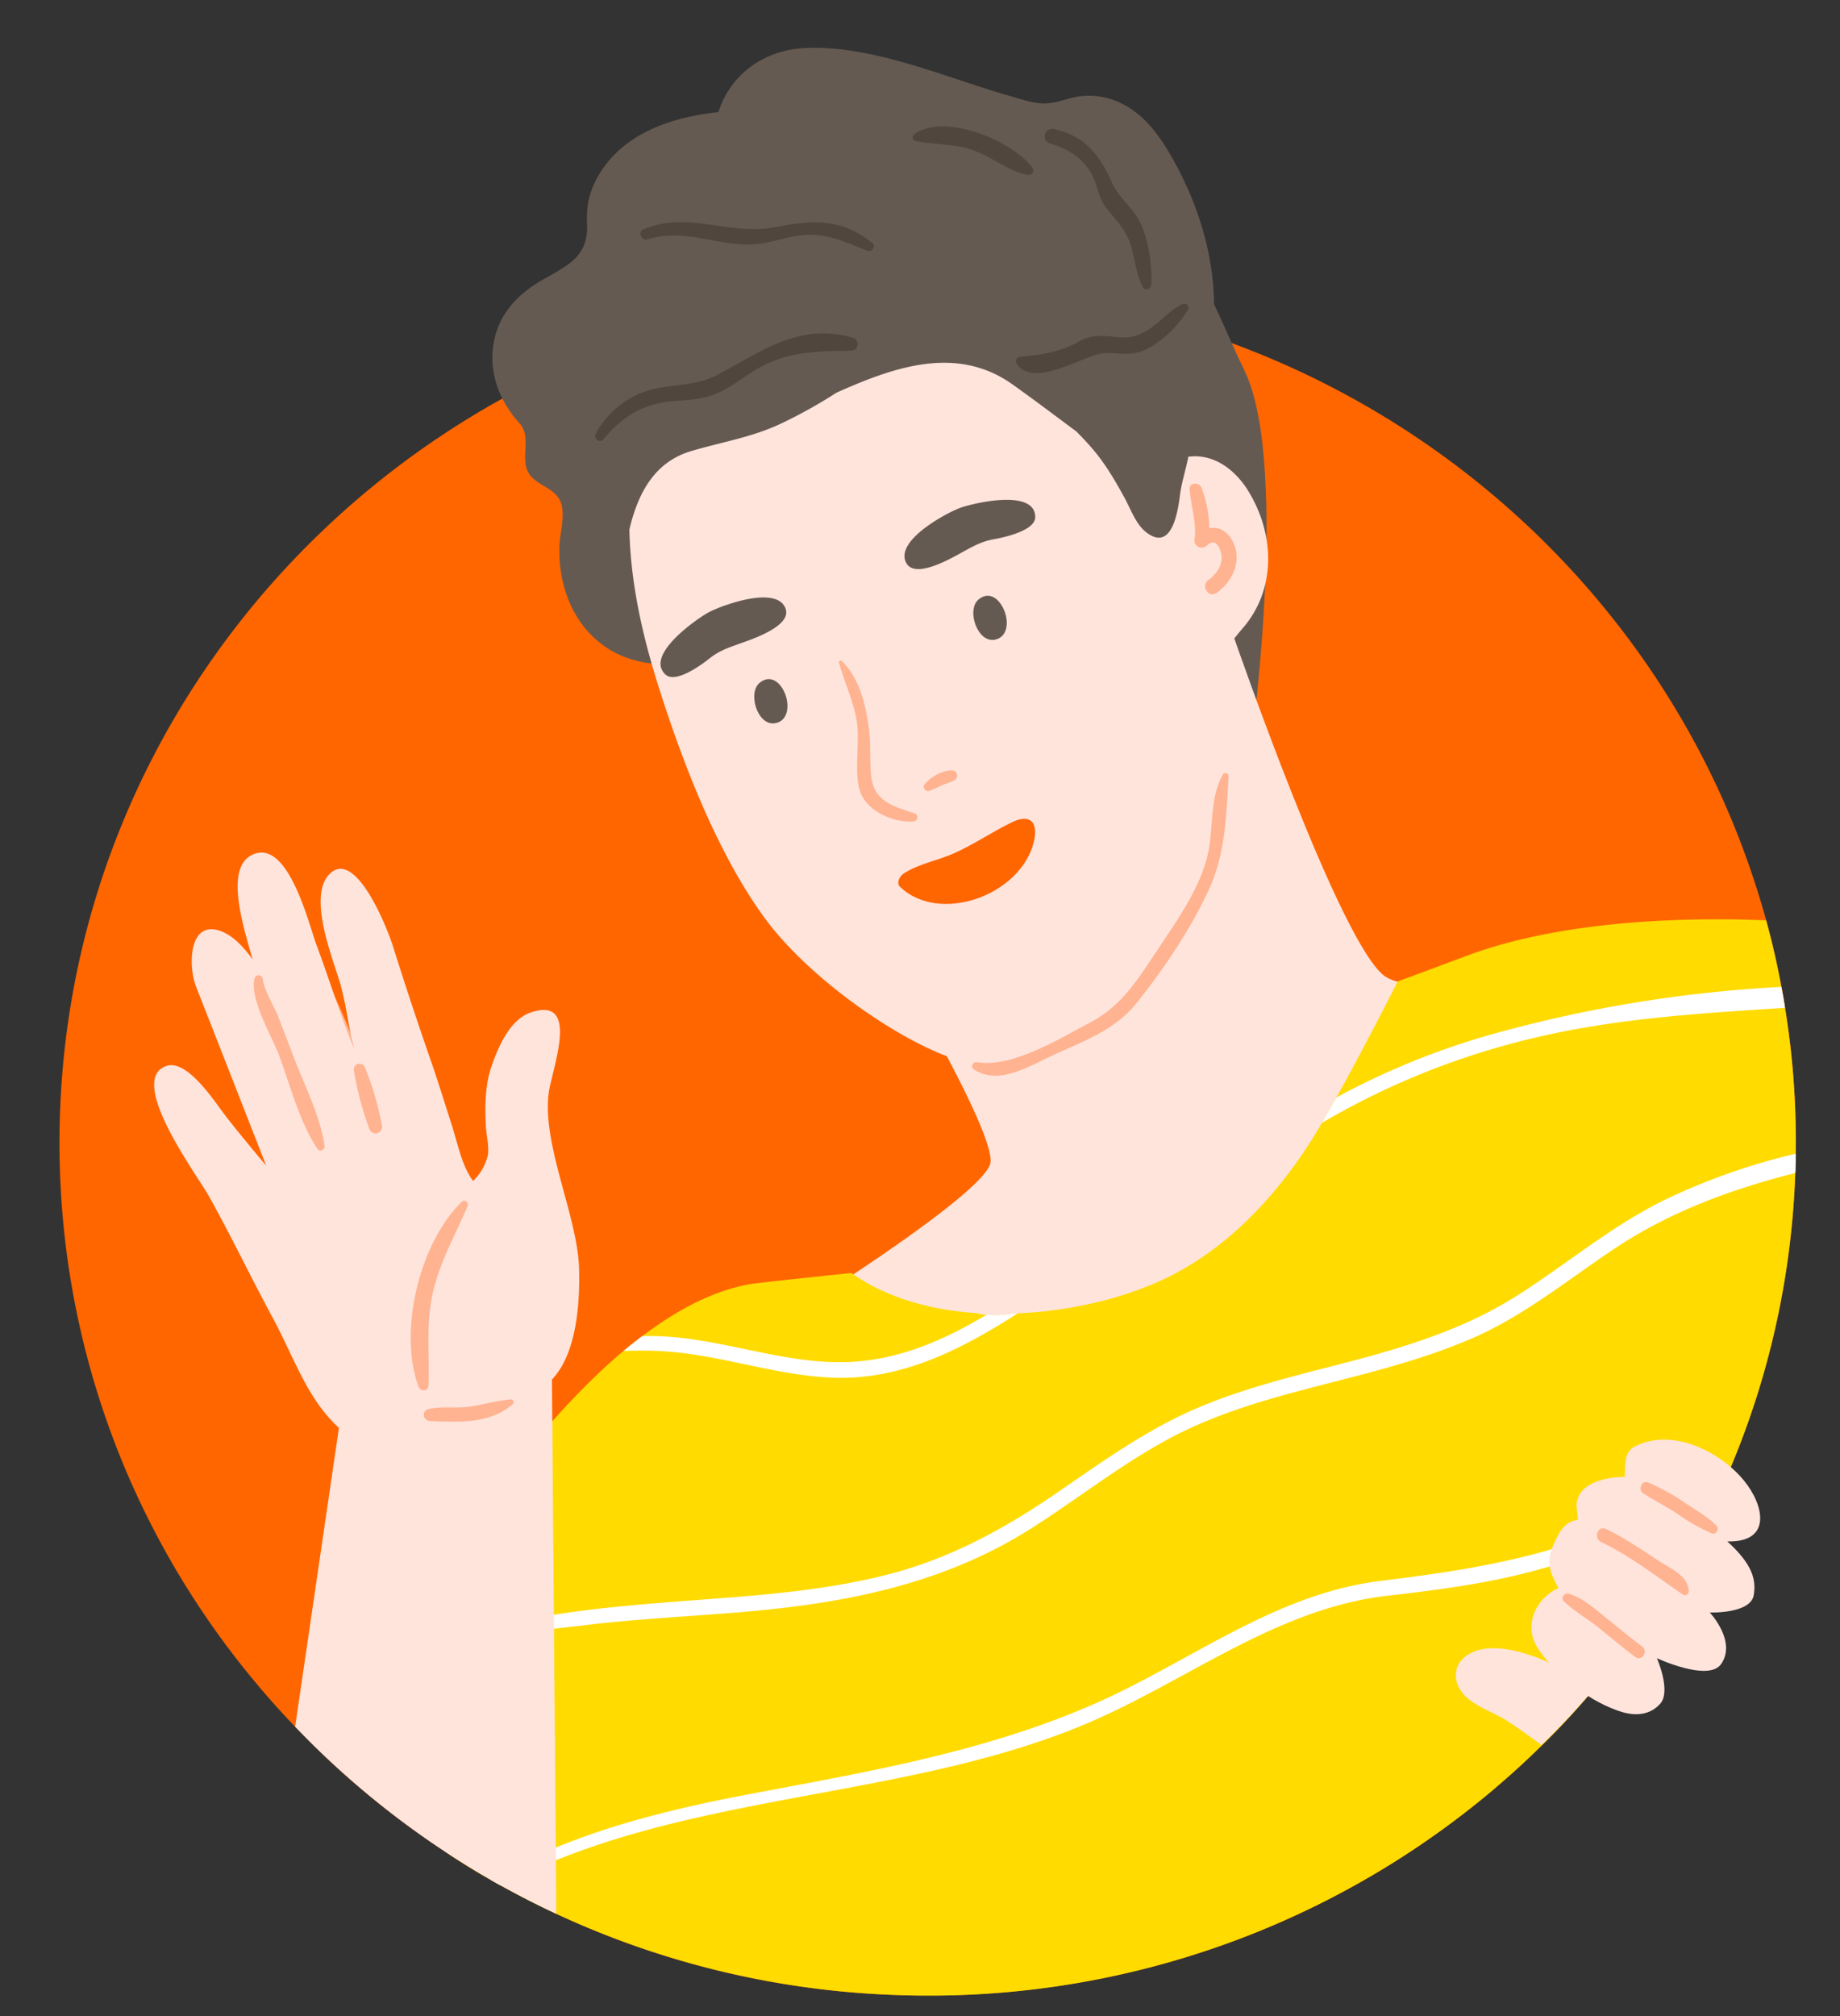 <svg xmlns="http://www.w3.org/2000/svg" width="42" height="46" viewBox="0 0 42 46">
    <rect x="0" y="0" width="42" height="46" fill="#333333" stroke="none"/>
    <g fill="none" fill-rule="evenodd">
        <path fill="#F60" d="M40.992 26.072c0 3.26-.818 6.34-2.267 9.044a19.002 19.002 0 0 1-2.37 3.459c-.4.474-.828.933-1.277 1.362-3.576 3.462-8.487 5.596-13.903 5.596-2.972 0-5.79-.644-8.318-1.793l-.16-.073a20.304 20.304 0 0 1-1.496-.775c-.354-.2-.698-.413-1.035-.64A19.564 19.564 0 0 1 7.09 39.76l-.353-.361a19.06 19.06 0 0 1-.927-1.038 19.305 19.305 0 0 1-2.879-4.675 19.138 19.138 0 0 1-1.573-7.614c0-10.754 8.872-19.47 19.818-19.47 8.805 0 16.27 5.64 18.85 13.445.104.315.2.63.29.952.441 1.615.677 3.315.677 5.073"/>
        <path fill="#655A51" d="M26.697 3.5c-.293-.497-.676-1.002-1.287-1.22a1.66 1.66 0 0 0-.717-.088c-.283.027-.561.167-.849.168-.26.003-.541-.098-.784-.168-1.449-.41-3.13-1.169-4.678-1.096-1.011.048-1.732.663-1.983 1.462-1.19.127-2.305.556-2.816 1.594-.152.31-.199.602-.183.938.034.744-.385.937-1.003 1.288-.596.339-1.002.788-1.124 1.423-.128.667.11 1.336.59 1.862.24.264.068.675.148.992.104.415.618.419.78.783.126.286-.011.718-.021 1.018-.046 1.33.709 2.515 2.073 2.678 1.128.134 2.488.16 3.595-.13.061-.015-1.675-1.712-1.719-1.737 2.053-.464 3.823-1.464 5.344-2.802.875-.771 1.675-1.603 2.521-2.398a22.67 22.67 0 0 1 1.26-1.108c.432-.35 1.546.049 1.596.59.012.134.223.152.239.013.154-1.376-.258-2.835-.982-4.061"/>
        <path fill="#655A51" d="M28.407 8.455C27.713 7.028 27.59 6.29 26.4 5.23c-2.413-2.148-6.897-2.14-9.594-.291-1.254.86-2.162 2.139-2.694 3.62-.602 1.677-.132 4.115.51 5.717.037.09.159.056.145-.04l-.016-.098c.673.414 1.399.748 1.992 1.28.66.593 1.18 1.324 1.846 1.914.574.51 1.22.99 1.915 1.32.758.358 1.525.304 2.342.337 1.507.06 2.739.15 4.012-.803 1.23-.92 1.648-.76 1.648-.76s.972-6.767-.1-8.972"/>
        <path fill="#FFE4DC" d="M27.288 15.403c-1.67 2.628-6.345 7.49-6.345 7.49s1.836 3.147 1.656 3.675c-.247.73-4.16 3.183-4.16 3.183s1.828 2.089 2.803 2.599c.895.469 2.046.57 3.035.452 1.264-.151 2.461-.898 3.534-1.54 1.162-.693 2.26-1.5 3.22-2.455.89-.886 1.66-1.888 2.221-3.015.367-.734.752-1.612.572-2.444.16-.081 1.468-1.375 1.29-1.344-.912.156-2.727.744-3.476.288-1.008-.613-3.464-7.728-3.464-7.728s-.957.03-.886.839"/>
        <path fill="#FFE4DC" d="M21.965 5.654c-1.823-.282-3.916.743-5.319 1.804-.555.419-1.172.948-1.678 1.554a4.71 4.71 0 0 0-.303.754c-.582 1.939-.239 3.976.357 5.867.553 1.754 1.351 3.84 2.44 5.323 1.264 1.72 4.124 3.48 5.064 3.308.939-.172 4.944-1.87 5.577-4.032.535-1.83.13-4.69-.202-6.556-.163-.921-.24-1.845-.562-2.732-.349-.963-.924-1.898-1.432-2.784-.879-1.53-2.221-2.24-3.942-2.506"/>
        <path fill="#FFE4DC" d="M27.225 10.413c-.487.022-.801.335-.816.813a.156.156 0 0 0 .017.075c-.078.367.044.738.12 1.128.12.614.192 1.235.294 1.85.052.316.154.768.542.802.407.036.754-.482.982-.744.767-.882.74-2.133.135-3.125-.273-.448-.721-.824-1.274-.8"/>
        <path fill="#655A51" d="M17.822 15.653c-.118-.152-.292-.224-.477-.078-.29.226-.054 1.002.352.926.366-.07.33-.582.125-.848M22.815 13.743c-.122-.15-.298-.215-.479-.064-.283.235-.025 1.002.378.916.364-.08.313-.592.101-.852"/>
        <path fill="#FFB390" d="M27.605 12.054a2.769 2.769 0 0 0-.18-.927c-.054-.135-.286-.124-.271.045.03.357.164.772.112 1.125a.168.168 0 0 0 .284.15c.228-.216.33.131.335.273.006.211-.142.398-.303.514-.18.13 0 .423.185.295.374-.26.596-.746.369-1.18-.127-.244-.327-.338-.531-.295"/>
        <path fill="#655A51" d="M23.588 11.626c-.243-.425-1.45-.124-1.693-.03-.317.124-1.478.745-1.209 1.248.21.392 1.097-.146 1.333-.274.24-.13.413-.223.685-.27.226-.04.924-.195.926-.498a.339.339 0 0 0-.042-.176M15.197 15.396c.229.199.808-.221.986-.363.216-.173.402-.24.658-.332.252-.092 1.243-.399 1.09-.816-.198-.535-1.433-.079-1.736.076-.232.119-1.259.822-1.102 1.285a.353.353 0 0 0 .104.15"/>
        <path fill="#FFB390" d="M27.91 17.673c-.333.611-.184 1.31-.377 1.967-.213.727-.683 1.39-1.098 2.012-.43.646-.82 1.292-1.52 1.661-.712.375-1.798 1.056-2.613.924-.099-.015-.159.106-.07.165.575.378 1.283-.09 1.835-.34.676-.307 1.39-.57 1.865-1.16.63-.785 1.246-1.7 1.668-2.616.37-.8.396-1.707.443-2.577.004-.07-.1-.098-.134-.036M20.877 18.558c-.502-.162-.93-.277-.992-.854-.04-.356-.002-.717-.05-1.077-.075-.548-.212-1.145-.616-1.544-.029-.028-.08 0-.069.04.126.448.326.86.405 1.322.082.464-.076 1.213.087 1.64.17.445.77.69 1.21.658.104-.009.128-.152.024-.185M21.731 17.577c-.227-.004-.498.153-.632.33-.051.067.033.164.108.14.098-.032.185-.078.278-.122.101-.048.211-.07.306-.127.1-.062.058-.22-.06-.221"/>
        <path fill="#655A51" d="M27.123 9.662c-.149-.433-.479-.842-.725-1.226-.387-.604-.832-1.274-1.379-1.751-1.908-1.66-4.395-1.881-6.622-.753-1.116.565-2.455 1.309-3.244 2.297-.654.82-.929 1.852-.976 2.884a.122.122 0 0 0 .107.133c-.133.3-.215.622-.252.946.113.228.154.472.18.719l.002-.004c.156-1.05.4-2.27 1.564-2.615.684-.203 1.365-.31 2.02-.613a11.38 11.38 0 0 0 1.298-.72c1.301-.582 2.737-1.094 4.011-.191.495.352.98.718 1.466 1.08.17.173.336.349.485.54.238.307.427.635.614.976.13.238.254.588.474.767.608.493.742-.475.79-.847.063-.501.355-1.133.187-1.622"/>
        <path fill="#F60" d="M23.597 19.213c.11-.445-.074-.656-.494-.454-.457.22-.873.511-1.34.716-.369.162-.784.232-1.127.45-.1.063-.186.221-.09.312.903.86 2.753.192 3.051-1.024"/>
        <path fill="#FFDB00" d="M40.992 26.072c0 .083 0 .169-.003.252a19.044 19.044 0 0 1-2.264 8.792 19.002 19.002 0 0 1-2.37 3.459c-.4.474-.828.933-1.277 1.362-.239.233-.484.459-.735.676-.195.172-.389.337-.589.496l-.004.004a19.954 19.954 0 0 1-12.575 4.42h-.112a21.737 21.737 0 0 1-1.118-.038h-.003a19.96 19.96 0 0 1-7.085-1.755l-.16-.073a19.186 19.186 0 0 1-1.254-.641c-.083-.041-.163-.09-.242-.134 0 0-.004 0-.004-.003-.353-.197-.694-.41-1.03-.636-.543-1.402-1.065-2.822-1.893-3.647 1.325-2.187 3.532-5.741 5.958-7.783.144-.117.284-.23.43-.337.81-.615 1.643-1.045 2.468-1.188.185-.03 2.118-.236 2.306-.251.79.563 1.796.843 2.85.914.076.018.156.035.236.038.191.022.38.012.56-.026.048 0 .1-.004.147-.006 1.242-.054 2.464-.36 3.378-.8 1.013-.487 1.863-1.236 2.57-2.098a10.599 10.599 0 0 0 .994-1.446l.003-.003c.102-.182.214-.373.328-.573.678-1.22 1.401-2.653 1.401-2.653s.854-.315 1.567-.583c2.261-.847 5.181-.88 6.844-.812.137.497.254 1.007.347 1.519.032.159.06.319.083.478.165 1 .248 2.028.248 3.076"/>
        <path fill="#FFB390" d="M9.438 23.343a5.399 5.399 0 0 0-.377-.873c-.056-.097-.207-.032-.178.075.083.316.199.622.295.934.074.242.096.551.294.723.046.04.114.024.133-.035.088-.263-.078-.575-.167-.824M8.27 24.447c-.011-.041-.027-.086-.042-.13-.132-.667-.493-1.328-.744-1.951-.237-.587-.425-1.215-.706-1.78-.026-.054-.1-.034-.117.014-.178.508.304 1.244.492 1.71.197.49.365 1.049.596 1.555.07.152.096.32.17.472.026.053.374.424.344.184a.125.125 0 0 0 .007-.074"/>
        <path fill="#FFF" d="M23.082 29.974c.049 0 .099-.004.148-.007-1.297.833-2.692 1.544-4.272 1.465-1.373-.065-2.666-.576-4.05-.612a11.673 11.673 0 0 0-.674.003c.142-.119.283-.23.428-.339h.247c1.527.02 3.002.672 4.519.59 1.123-.06 2.137-.504 3.094-1.078.19.024.379.014.56-.022"/>
        <path fill="#51463D" d="M19.473 7.71c-1.21-.365-2.096.311-3.096.843-.56.297-1.172.183-1.744.415a2.04 2.04 0 0 0-1.035.926c-.057.104.09.232.172.133.387-.466.822-.77 1.429-.854.39-.055.753-.03 1.126-.18.416-.166.752-.489 1.155-.682.64-.306 1.267-.29 1.954-.312.166-.006.2-.24.039-.29M26.988 6.939c-.337.166-.535.459-.862.635-.475.257-.734.031-1.186.106-.215.036-.329.135-.522.217-.379.161-.72.209-1.125.241-.098.008-.133.109-.075.183.435.554 1.573-.271 2.034-.266.378.004.606.078.954-.106.37-.196.697-.53.91-.883.05-.084-.048-.166-.128-.127M26.038 5.104c-.172-.371-.495-.57-.668-.963-.268-.608-.627-1.053-1.312-1.196-.214-.045-.304.268-.091.33.39.111.73.314.937.673.144.248.163.551.338.783.225.297.463.496.575.885.093.321.117.631.268.933.049.099.189.043.194-.052.026-.423-.06-1.003-.241-1.393M23.556 3.811c-.483-.608-1.967-1.237-2.683-.755-.057.04-.058.145.021.16.444.091.885.057 1.322.213.424.152.797.473 1.236.561.11.021.17-.096.104-.179M19.914 5.545c-.71-.572-1.365-.527-2.215-.363-1.067.207-1.98-.386-3.019.054-.129.055-.037.266.095.226.892-.27 1.594.17 2.461.11.355-.026.693-.159 1.045-.202.58-.07 1.005.154 1.528.355.098.038.188-.114.105-.18"/>
        <path fill="#FFF" d="M40.744 22.996c-1.978.127-3.95.242-5.907.729a17.462 17.462 0 0 0-4.662 1.895c.1-.182.213-.373.328-.573.057-.035.117-.067.175-.1a17.366 17.366 0 0 1 3.694-1.435 30.333 30.333 0 0 1 6.289-.994c.032.16.06.319.083.478M40.99 26.324c0 .146-.004.293-.01.439-1.437.367-2.828.867-4.102 1.71-1.067.707-2.05 1.523-3.233 2.044-1.057.465-2.175.749-3.289 1.036-1.268.325-2.535.659-3.69 1.283-1.106.595-2.087 1.379-3.144 2.048-2.003 1.264-4.22 1.694-6.548 1.894-1.232.106-2.47.159-3.697.313-1.07.13-3.149.235-3.75 1.28-.065.108-.224.013-.167-.096.503-.955 1.831-1.165 2.793-1.347 1.363-.254 2.755-.344 4.137-.45 1.337-.1 2.684-.221 3.987-.556 1.382-.357 2.59-1.006 3.761-1.802 1.07-.73 2.114-1.497 3.315-2.004 1.105-.468 2.277-.741 3.436-1.044 1.366-.356 2.697-.774 3.895-1.545 1.111-.713 2.121-1.566 3.315-2.15a14.71 14.71 0 0 1 2.99-1.053M39.247 34.065c-.073.156-.146.312-.223.468-1.235.436-2.477.87-3.735 1.232-1.204.351-2.395.504-3.637.647-2.573.299-4.653 2.019-7 2.977-4.194 1.717-9.2 1.504-13.209 3.637-.083-.041-.163-.089-.242-.134 0 0-.003 0-.003-.003 1.745-1.018 3.741-1.535 5.738-1.92 2.72-.519 5.417-.955 7.977-2.063 2.214-.956 4.15-2.535 6.602-2.835 1.411-.175 2.751-.366 4.114-.786a84.435 84.435 0 0 0 3.618-1.22"/>
        <path fill="#FFE4DC" d="M12.526 24.932c.073-.545.729-2.204-.398-1.835-.484.156-.748.777-.901 1.211-.156.442-.16.917-.137 1.382.009.203.082.477.044.678a1.197 1.197 0 0 1-.334.577c-.261-.335-.366-.909-.5-1.313-.147-.455-.287-.914-.443-1.366a89.273 89.273 0 0 1-.888-2.678c-.137-.433-.82-2.136-1.395-1.69-.627.483.083 2.104.21 2.61.175.688.13.768.312 1.452-.404-.987-.5-1.4-.872-2.4-.182-.49-.647-2.437-1.462-2.058-.627.29-.232 1.567.006 2.392-.245-.345-.531-.62-.844-.682-.63-.118-.614.88-.452 1.29l1.605 4.095s-.71-.84-.996-1.226c-.223-.299-.825-1.204-1.281-1.05-.926.311.71 2.506.959 2.955.519.927.97 1.875 1.48 2.818.469.866.768 1.821 1.497 2.484.026.025.055.047.083.073.4.341 1.475.095 2.405-.217.506-.168.97-.356 1.26-.48.198-.086.316-.14.316-.14s.417.06.799-.338c.338-.354.65-1.067.62-2.5-.021-1.2-.852-2.844-.693-4.044"/>
        <path fill="#FFB390" d="M6.703 24.117c-.119-.312-.237-.624-.359-.935-.085-.217-.321-.596-.344-.836-.009-.103-.159-.137-.189-.026-.123.459.39 1.314.552 1.743.266.707.464 1.512.878 2.145.06.09.182.029.167-.07-.103-.691-.456-1.37-.705-2.021M8.719 25.674a6.978 6.978 0 0 0-.386-1.312c-.064-.156-.28-.099-.253.07.067.435.196.91.349 1.322.067.182.327.111.29-.08"/>
        <path fill="#FFE4DC" d="M12.698 43.666a19.858 19.858 0 0 1-5.961-4.268l1-6.82.159-1.077 1.563-.2.328-.044 2.806-.362.006.582.099 12.19z"/>
        <path fill="#FFB390" d="M10.539 27.422c-.963.937-1.454 2.952-.985 4.221.045.12.222.104.228-.032.03-.726-.067-1.388.097-2.114.16-.705.512-1.314.793-1.972.036-.084-.06-.175-.133-.103M11.663 31.93c-.316.026-.614.115-.926.163-.317.05-.658-.018-.966.061-.153.04-.115.262.037.268.657.027 1.37.077 1.9-.387.037-.034.008-.109-.045-.105"/>
        <path fill="#FFE4DC" d="M35.133 37.655c.464.659 1.227 1.2 1.868 1.4.309.099.652.09.894-.18.258-.287-.074-1.04-.074-1.04s1.178.548 1.465.134c.362-.52-.258-1.177-.258-1.177s.93.034 1.003-.396c.058-.347-.022-.697-.603-1.226 1.028.027.84-.83.376-1.393-.553-.67-1.65-1.208-2.49-.772-.254.13-.214.44-.226.692 0 0-1.042-.021-1.1.62-.007.073.027.286.033.357-.29.049-.4.21-.56.57-.174.393-.093.618.112.99-.49.216-.844.848-.44 1.42"/>
        <path fill="#FFB390" d="M38.548 36.296c-.02-.348-.422-.51-.675-.675-.399-.26-.785-.53-1.217-.734-.185-.087-.29.207-.11.295.667.324 1.26.781 1.865 1.201.07.047.141-.015.137-.087M39.183 34.813c-.21-.215-.492-.363-.738-.535a4.908 4.908 0 0 0-.823-.452c-.144-.064-.243.163-.116.245.267.176.555.31.818.495.233.165.486.305.748.42.098.044.182-.101.111-.173M37.485 37.568c-.291-.215-.566-.45-.85-.675-.248-.198-.52-.442-.831-.53-.095-.025-.19.094-.11.17.233.228.533.395.788.599.282.226.557.46.848.676.148.11.302-.131.155-.24"/>
        <path fill="#FFE4DC" d="M33.806 37.636c-.695.155-.747.807-.227 1.175.263.191.612.306.892.497.046.033.434.297.714.507a16.18 16.18 0 0 0 1.169-1.247c-.738-.639-1.9-1.079-2.548-.932"/>
    </g>
</svg>
